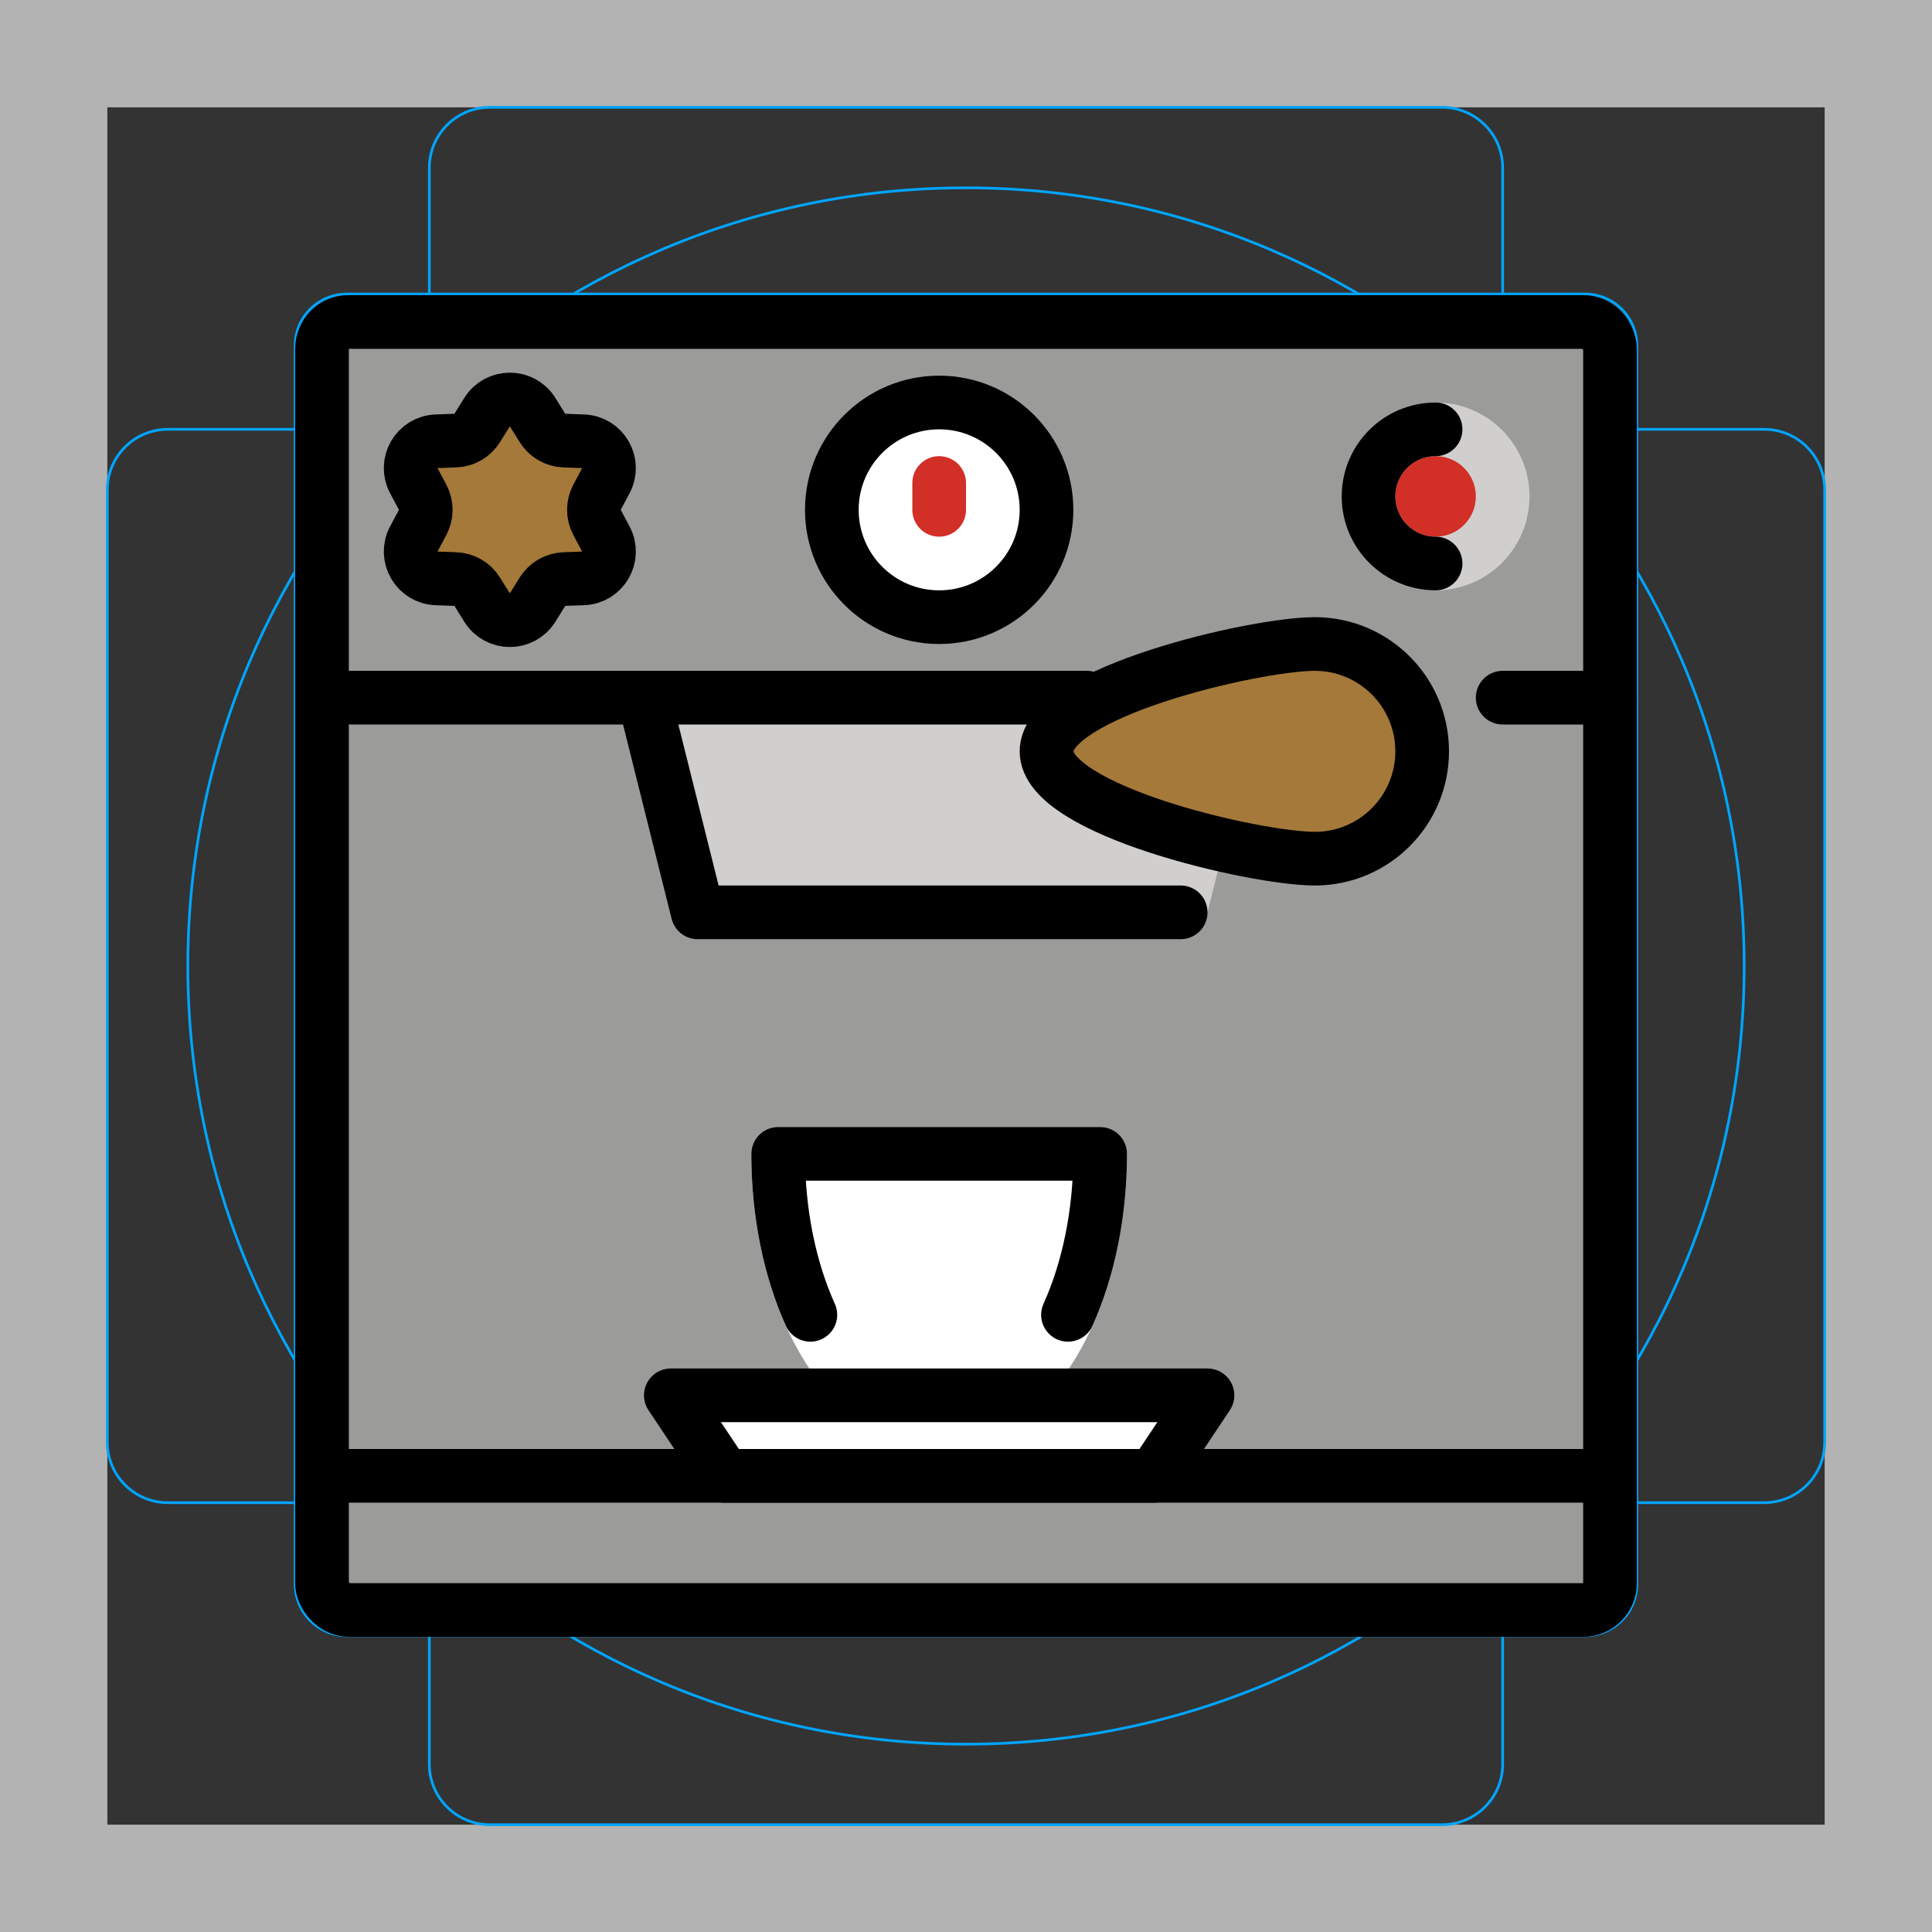 <svg id="emoji" viewBox="0 0 72 72" xmlns="http://www.w3.org/2000/svg">
  <rect x="0" y="0" width="72" height="72" fill="#333333" stroke="none"/>
  <g id="grid">
    <path fill="#B3B3B3" d="M68 4V68H4V4H68ZM72 0H0V72H72V0Z"></path>
    <path fill="none" stroke="#00A5FF" stroke-miterlimit="10" stroke-width="0.1" d="M12.923 10.958H59.077C59.587 10.958 60.076 11.161 60.437 11.522C60.797 11.882 61 12.371 61 12.881V59.035C61 59.545 60.797 60.034 60.437 60.395C60.076 60.756 59.587 60.958 59.077 60.958H12.923C12.413 60.958 11.924 60.756 11.563 60.395C11.203 60.034 11 59.545 11 59.035V12.881C11 12.371 11.203 11.882 11.563 11.521C11.924 11.161 12.413 10.958 12.923 10.958V10.958Z"></path>
    <path fill="none" stroke="#00A5FF" stroke-miterlimit="10" stroke-width="0.1" d="M53.746 4H18.254C17.009 4 16 5.009 16 6.254V65.746C16 66.991 17.009 68 18.254 68H53.746C54.991 68 56 66.991 56 65.746V6.254C56 5.009 54.991 4 53.746 4Z"></path>
    <path fill="none" stroke="#00A5FF" stroke-miterlimit="10" stroke-width="0.1" d="M68 53.746V18.254C68 17.009 66.991 16 65.746 16L6.254 16C5.009 16 4 17.009 4 18.254V53.746C4 54.991 5.009 56 6.254 56L65.746 56C66.991 56 68 54.991 68 53.746Z"></path>
    <path fill="none" stroke="#00A5FF" stroke-miterlimit="10" stroke-width="0.1" d="M36 65C52.016 65 65 52.016 65 36C65 19.984 52.016 7 36 7C19.984 7 7 19.984 7 36C7 52.016 19.984 65 36 65Z"></path>
  </g>
  <g id="color">
    <rect x="12" y="12" rx="1" width="48" height="48" fill="#9B9B9A"></rect>
    <path fill="#d0cfce" d="M24 26H47L45 34H26L24 26Z"></path>
    <circle cx="35" cy="19" r="4" fill="#fff"></circle>
    <line x1="35" x2="35" y1="19" y2="18" stroke="#D22F27" stroke-linecap="round" stroke-width="2"></line>
    <path fill="#A57939" d="M18.152 15.358C18.543 14.731 19.457 14.731 19.848 15.358L20.218 15.951C20.394 16.233 20.699 16.409 21.032 16.42L21.73 16.445C22.469 16.47 22.925 17.261 22.578 17.914L22.25 18.53C22.094 18.824 22.094 19.176 22.25 19.47L22.578 20.086C22.925 20.739 22.469 21.53 21.73 21.555L21.032 21.58C20.699 21.591 20.394 21.767 20.218 22.049L19.848 22.642C19.457 23.269 18.543 23.269 18.152 22.642L17.782 22.049C17.606 21.767 17.301 21.591 16.968 21.58L16.27 21.555C15.531 21.53 15.075 20.739 15.422 20.086L15.75 19.47C15.906 19.176 15.906 18.824 15.75 18.53L15.422 17.914C15.075 17.261 15.531 16.47 16.27 16.445L16.968 16.42C17.301 16.409 17.606 16.233 17.782 15.951L18.152 15.358Z"></path>
    <path fill="#A57939" d="M39 28C39 30.209 46.791 32 49 32C51.209 32 53 30.209 53 28C53 25.791 51.209 24 49 24C46.791 24 39 25.791 39 28Z"></path>
    <circle cx="53.5" cy="18.5" r="2.5" fill="#D22F27"></circle>
    <path fill="#fff" d="M25 52L45 52L43 55H27L25 52Z"></path>
    <g>
      <path fill="#fff" fill-rule="evenodd" d="M35 53C38.314 53 41 48.523 41 43H29C29 48.523 31.686 53 35 53Z" clip-rule="evenodd"></path>
      <path fill="#fff" d="M41 43H42C42 42.448 41.552 42 41 42V43ZM29 43V42C28.448 42 28 42.448 28 43H29ZM40 43C40 45.611 39.363 47.927 38.385 49.557C37.395 51.206 36.168 52 35 52V54C37.146 54 38.918 52.555 40.1 50.586C41.294 48.596 42 45.911 42 43H40ZM29 44H41V42H29V44ZM35 52C33.832 52 32.605 51.206 31.615 49.557C30.637 47.927 30 45.611 30 43H28C28 45.911 28.706 48.596 29.9 50.586C31.082 52.555 32.854 54 35 54V52Z"></path>
    </g>
    <circle cx="53.5" cy="18.5" r="2.5" fill="none" stroke="#D0CFCE" stroke-width="2"></circle>
  </g>
  <g id="line">
    <rect x="12" y="12" rx="1" width="48" height="48" fill="none" stroke="#000" stroke-linejoin="round" stroke-width="2"></rect>
    <path fill="none" stroke="#000" stroke-width="2" d="M12 26H24"></path>
    <path fill="none" stroke="#000" stroke-linecap="round" stroke-width="2" d="M56 26L60 26"></path>
    <line x1="12" x2="60" y1="55" y2="55" stroke="#000" stroke-width="2"></line>
    <path fill="none" stroke="#000" stroke-linecap="round" stroke-linejoin="round" stroke-width="2" d="M40.5 26H24L26 34H44"></path>
    <circle cx="35" cy="19" r="4" fill="none" stroke="#000" stroke-width="2"></circle>
    <path fill="none" stroke="#000" stroke-linecap="round" stroke-linejoin="round" stroke-width="2" d="M30.2 49C29.446 47.329 29 45.251 29 43H41C41 45.251 40.554 47.329 39.8 49"></path>
    <path fill="none" stroke="#000" stroke-width="2" d="M18.152 15.358C18.543 14.731 19.457 14.731 19.848 15.358L20.218 15.951C20.394 16.233 20.699 16.409 21.032 16.42L21.73 16.445C22.469 16.47 22.925 17.261 22.578 17.914L22.25 18.53C22.094 18.824 22.094 19.176 22.25 19.47L22.578 20.086C22.925 20.739 22.469 21.53 21.73 21.555L21.032 21.58C20.699 21.591 20.394 21.767 20.218 22.049L19.848 22.642C19.457 23.269 18.543 23.269 18.152 22.642L17.782 22.049C17.606 21.767 17.301 21.591 16.968 21.58L16.27 21.555C15.531 21.53 15.075 20.739 15.422 20.086L15.75 19.47C15.906 19.176 15.906 18.824 15.75 18.53L15.422 17.914C15.075 17.261 15.531 16.47 16.27 16.445L16.968 16.42C17.301 16.409 17.606 16.233 17.782 15.951L18.152 15.358Z"></path>
    <path fill="none" stroke="#000" stroke-width="2" d="M39 28C39 30.209 46.791 32 49 32C51.209 32 53 30.209 53 28C53 25.791 51.209 24 49 24C46.791 24 39 25.791 39 28Z"></path>
    <path fill="none" stroke="#000" stroke-linecap="round" stroke-width="2" d="M53.5 21C52.119 21 51 19.881 51 18.5C51 17.119 52.119 16 53.5 16"></path>
    <path fill="none" stroke="#000" stroke-linejoin="round" stroke-width="2" d="M25 52L45 52L43 55H27L25 52Z"></path>
  </g>
</svg>
